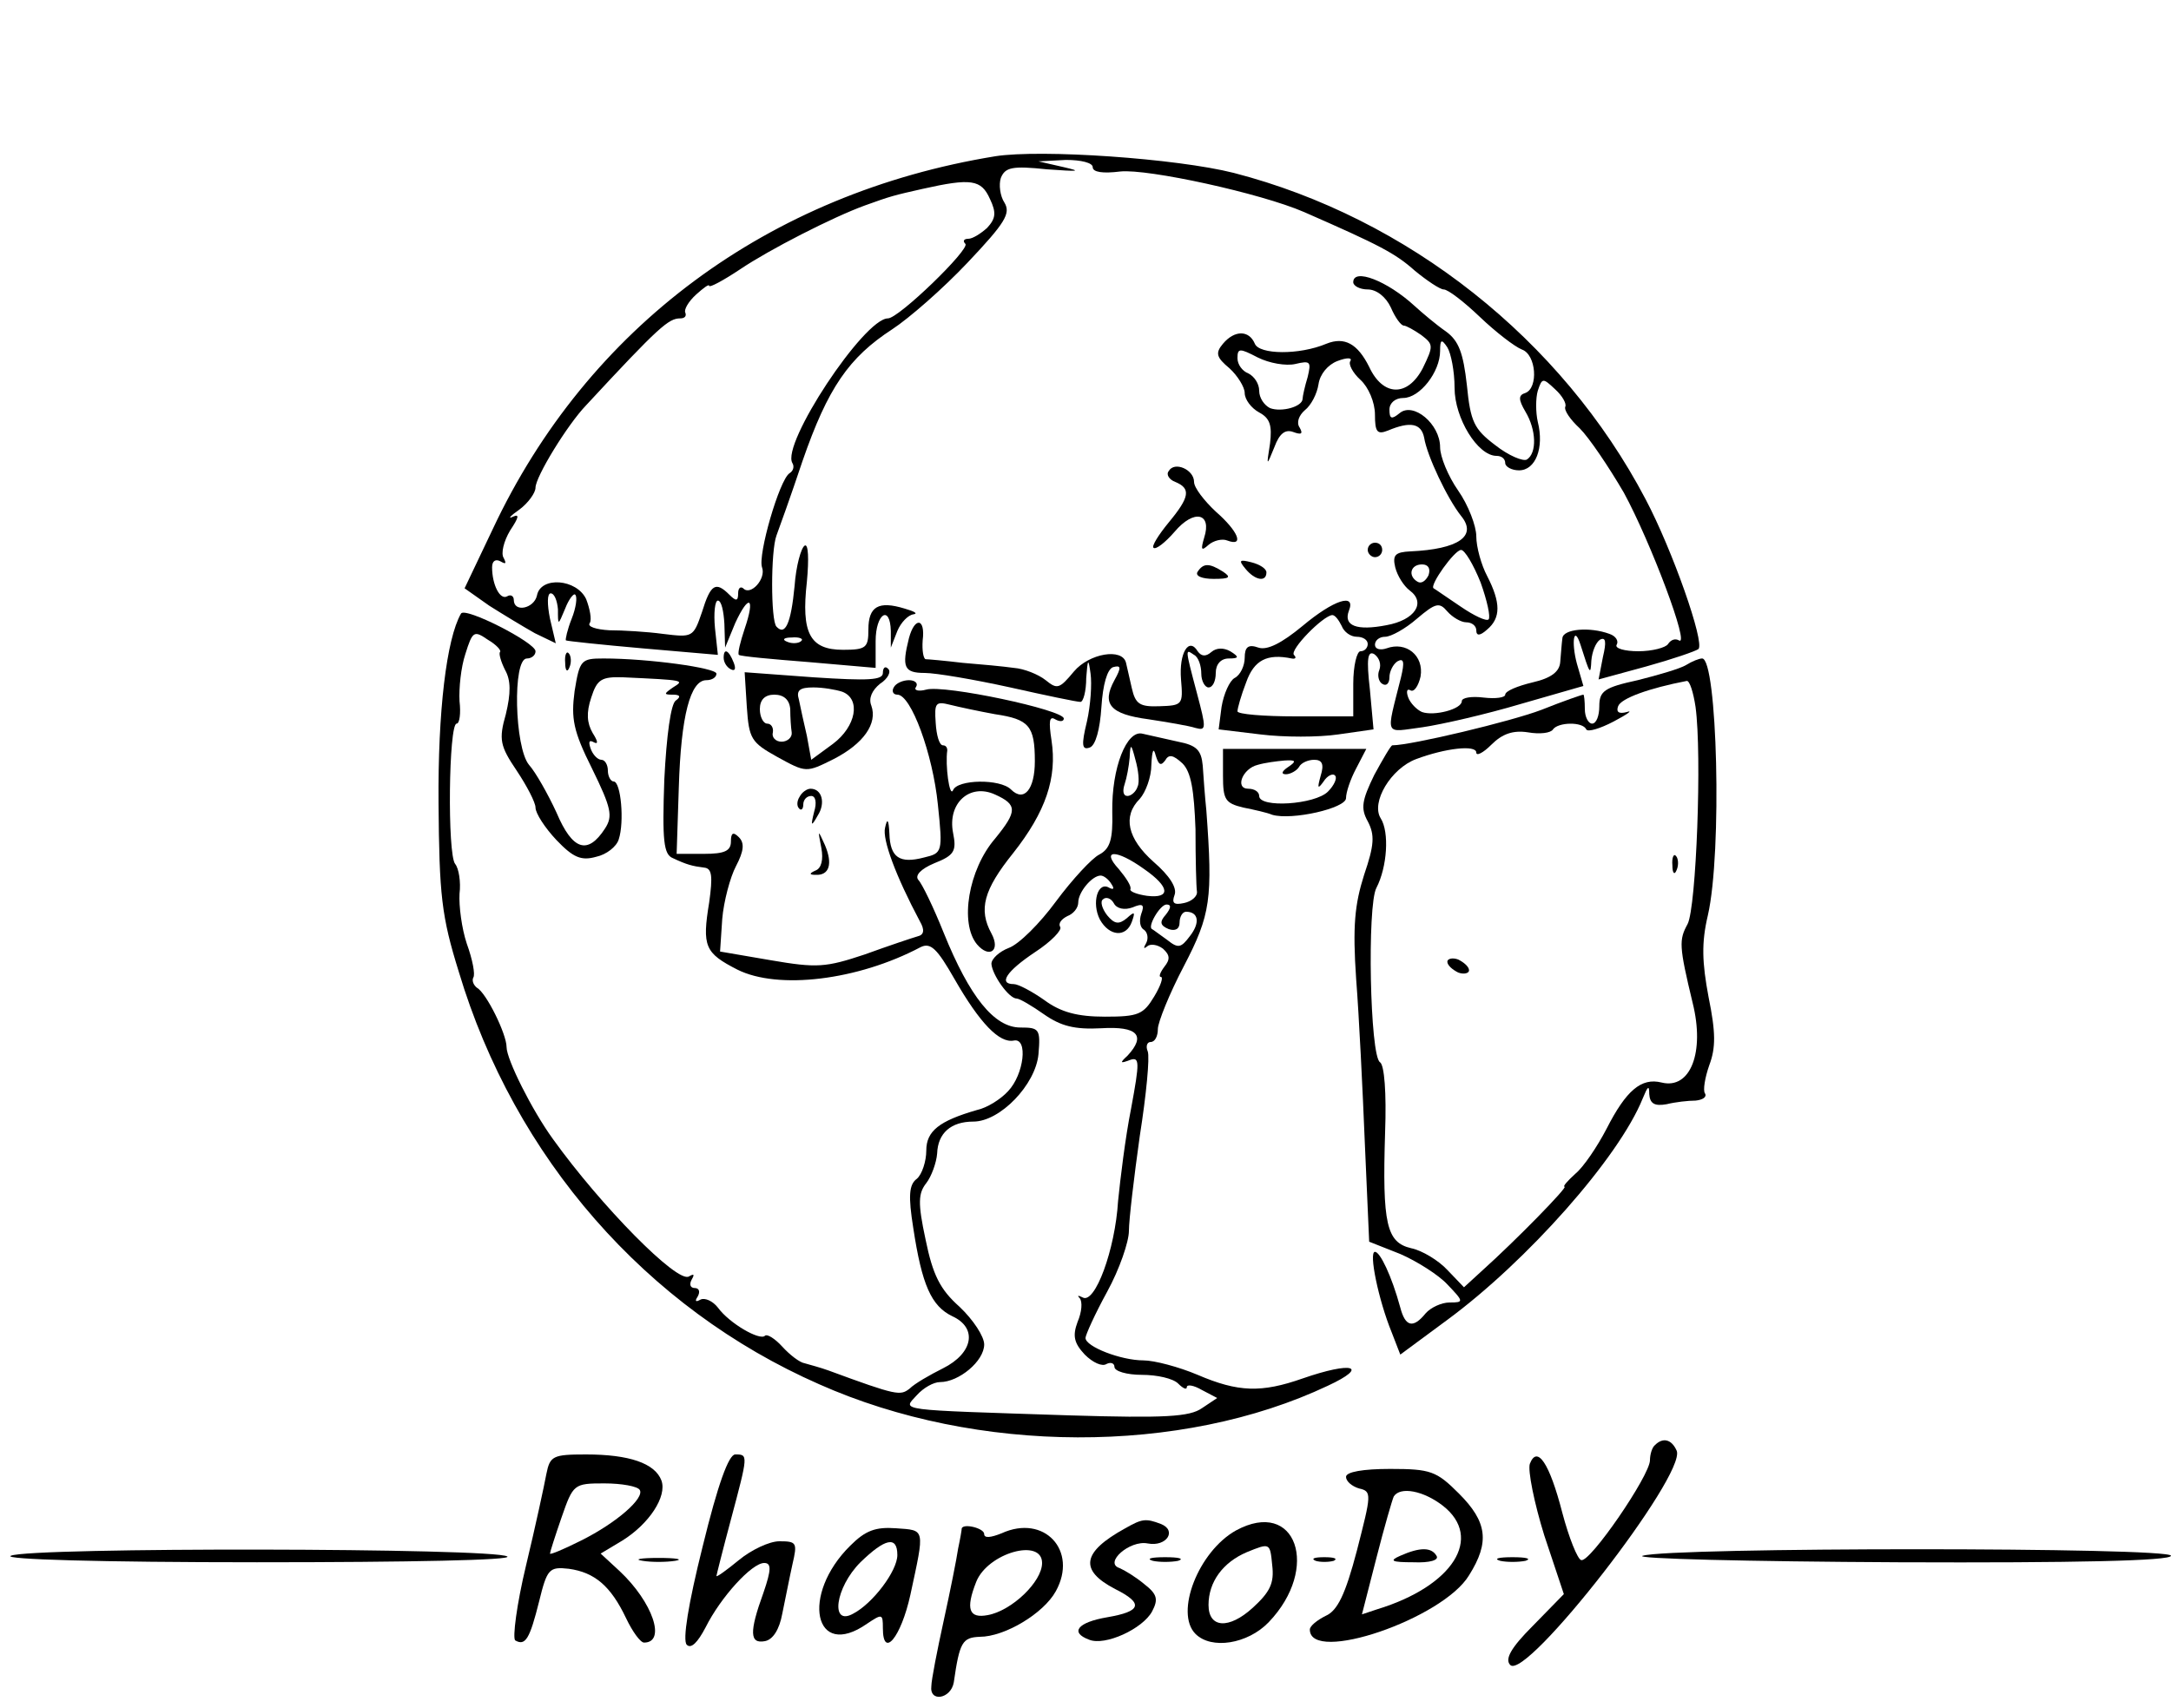 <?xml version="1.0" standalone="no"?>
<!DOCTYPE svg PUBLIC "-//W3C//DTD SVG 20010904//EN"
 "http://www.w3.org/TR/2001/REC-SVG-20010904/DTD/svg10.dtd">
<svg version="1.0" xmlns="http://www.w3.org/2000/svg"
 width="300pt" height="236pt" viewBox="0 0 300 236"
 preserveAspectRatio="xMidYMid meet">
<g transform="translate(0,236) scale(0.1,-0.1)"
fill="#000000" stroke="none">
<path d="M1375 2144 c-313 -51 -563 -236 -694 -515 l-39 -82 34 -24 c19 -12
47 -29 63 -38 l29 -14 -8 34 c-4 20 -4 35 1 35 5 0 9 -10 10 -22 0 -23 0 -23
10 1 5 13 12 22 14 19 3 -3 1 -18 -5 -33 -6 -15 -9 -29 -8 -30 2 -1 49 -6 106
-11 l104 -9 -4 37 c-2 21 0 38 4 38 5 0 8 -15 9 -32 l1 -33 14 34 c19 41 28
36 13 -8 -6 -18 -10 -34 -8 -36 2 -2 46 -6 97 -10 l92 -8 0 37 c0 38 20 51 21
14 l0 -23 9 23 c5 12 15 22 22 23 7 1 2 4 -12 8 -36 11 -50 3 -50 -29 0 -25
-3 -28 -35 -28 -46 0 -58 23 -50 94 3 32 2 53 -3 50 -5 -3 -12 -28 -14 -56 -5
-52 -13 -69 -25 -56 -8 8 -8 105 0 126 3 8 20 55 36 103 35 101 64 143 124
182 23 15 70 56 104 92 52 55 60 68 51 83 -6 9 -8 25 -5 34 6 15 16 17 64 12
43 -3 49 -3 23 3 l-35 8 38 2 c21 0 37 -4 37 -10 0 -7 14 -9 38 -6 38 4 194
-30 254 -56 105 -46 126 -57 153 -81 17 -14 35 -26 40 -26 6 0 28 -17 50 -38
22 -21 48 -41 58 -45 20 -7 23 -53 5 -60 -10 -3 -10 -9 0 -26 15 -25 16 -57 2
-66 -5 -3 -25 5 -44 20 -29 22 -34 32 -39 83 -5 44 -11 61 -29 74 -13 9 -32
25 -43 35 -38 35 -85 53 -85 33 0 -5 9 -10 20 -10 12 0 25 -10 32 -25 6 -14
14 -25 18 -25 3 0 14 -6 24 -13 17 -13 17 -15 2 -46 -21 -40 -55 -39 -74 2
-16 32 -34 42 -59 32 -38 -16 -93 -15 -99 0 -8 19 -28 19 -44 0 -11 -13 -9
-19 9 -34 11 -10 21 -26 21 -34 0 -9 9 -21 20 -27 15 -8 18 -18 15 -43 -5 -32
-5 -32 6 -5 7 19 15 25 26 21 11 -4 14 -3 9 6 -5 7 -1 17 7 24 9 7 17 23 19
36 2 14 13 27 26 32 13 5 21 5 18 0 -3 -4 3 -16 14 -26 11 -10 20 -31 20 -48
0 -24 3 -28 18 -22 31 13 46 10 50 -10 4 -25 32 -84 51 -108 23 -28 -4 -46
-70 -49 -21 -1 -25 -5 -21 -22 3 -12 12 -26 20 -32 23 -17 7 -41 -32 -48 -41
-8 -60 -1 -52 20 10 25 -21 15 -64 -21 -29 -24 -49 -34 -61 -30 -14 5 -19 1
-19 -14 0 -11 -6 -24 -14 -28 -7 -4 -15 -22 -18 -40 l-4 -31 58 -7 c32 -4 80
-4 107 0 l49 7 -5 55 c-5 43 -3 54 6 49 7 -5 10 -14 7 -22 -3 -7 -1 -16 4 -19
6 -4 10 1 10 9 0 8 5 18 11 22 9 5 10 -1 5 -22 -21 -84 -24 -76 30 -69 27 4
88 18 135 32 l87 25 -9 31 c-8 30 -4 54 5 26 13 -41 14 -43 15 -22 1 12 6 25
12 29 8 4 9 -3 4 -24 l-6 -31 66 18 c36 10 68 21 72 24 9 9 -36 137 -73 207
-116 221 -329 389 -569 451 -79 20 -266 33 -330 23z m-7 -59 c9 -19 8 -27 -4
-40 -9 -8 -20 -15 -26 -15 -6 0 -8 -3 -4 -7 7 -7 -92 -103 -107 -103 -33 0
-148 -174 -132 -200 3 -5 1 -11 -4 -14 -14 -9 -44 -113 -38 -130 6 -16 -16
-40 -26 -29 -4 3 -7 0 -7 -7 0 -11 -3 -11 -12 -2 -19 19 -26 15 -38 -24 -12
-35 -13 -35 -54 -30 -22 3 -56 5 -74 5 -18 1 -31 5 -27 10 3 5 0 20 -5 33 -13
28 -63 32 -68 5 -4 -18 -32 -24 -32 -6 0 5 -4 8 -9 5 -10 -6 -21 16 -21 40 0
9 5 12 12 8 7 -4 8 -3 4 5 -4 6 0 23 9 38 12 18 13 23 4 19 -8 -4 -4 1 9 10
12 9 22 23 22 30 0 15 44 87 70 114 101 109 114 120 130 120 6 0 9 3 7 8 -2 4
4 15 15 25 10 9 18 15 18 12 0 -3 19 7 43 23 40 27 128 72 172 88 36 13 40 14
80 23 67 15 81 13 93 -14z m642 -261 c0 -42 32 -94 58 -94 7 0 12 -4 12 -10 0
-5 9 -10 19 -10 23 0 35 31 26 67 -3 13 -3 33 0 43 6 18 7 18 24 2 10 -9 16
-20 14 -24 -2 -5 7 -18 20 -30 13 -13 40 -53 61 -89 37 -68 92 -214 76 -204
-5 3 -11 1 -15 -5 -3 -5 -22 -10 -41 -10 -19 0 -33 4 -30 9 3 5 -1 12 -10 15
-27 10 -64 7 -65 -6 -1 -7 -2 -22 -3 -33 -1 -13 -12 -22 -38 -28 -21 -5 -38
-12 -38 -17 0 -4 -13 -6 -30 -4 -16 2 -30 0 -30 -5 0 -11 -38 -21 -55 -15 -7
3 -16 12 -19 20 -3 8 -2 13 3 10 5 -3 11 6 14 19 5 29 -20 49 -47 39 -9 -3
-16 -1 -16 5 0 6 6 11 14 11 8 0 28 11 44 25 26 22 31 23 42 10 7 -8 19 -15
26 -15 8 0 14 -5 14 -11 0 -8 5 -8 15 1 19 16 19 37 0 74 -8 15 -15 40 -15 55
0 14 -11 43 -25 63 -14 20 -25 47 -25 60 0 32 -37 63 -56 47 -11 -9 -14 -8
-14 5 0 9 8 16 19 16 23 0 51 36 51 65 0 16 2 17 10 5 5 -8 10 -33 10 -56z
m-220 33 c21 5 22 3 17 -18 -4 -13 -7 -27 -7 -30 0 -11 -29 -19 -45 -13 -8 4
-15 14 -15 24 0 10 -7 20 -15 24 -8 3 -15 12 -15 21 0 14 3 14 28 1 16 -8 39
-12 52 -9z m256 -302 c9 -25 14 -48 11 -51 -3 -3 -20 5 -39 18 -18 12 -35 24
-37 25 -6 4 29 53 38 53 5 0 17 -20 27 -45z m-72 10 c-4 -8 -10 -12 -15 -9
-14 8 -10 24 6 24 9 0 12 -6 9 -15z m-120 -70 c3 -8 12 -15 21 -15 8 0 15 -4
15 -10 0 -5 -4 -10 -10 -10 -5 0 -10 -20 -10 -45 l0 -45 -80 0 c-44 0 -80 3
-80 7 0 4 5 22 12 40 11 31 29 40 63 33 5 -1 7 1 3 5 -6 7 40 54 53 55 4 0 9
-7 13 -15z m-747 -21 c-3 -3 -12 -4 -19 -1 -8 3 -5 6 6 6 11 1 17 -2 13 -5z"/>
<path d="M1615 1709 c-4 -5 1 -12 9 -15 22 -9 20 -21 -9 -56 -14 -17 -24 -33
-21 -35 3 -3 16 7 29 22 27 32 52 26 41 -8 -5 -17 -4 -19 6 -10 7 6 19 9 26 6
24 -9 15 13 -16 40 -16 15 -30 33 -30 41 0 17 -27 29 -35 15z"/>
<path d="M1890 1600 c0 -5 5 -10 10 -10 6 0 10 5 10 10 0 6 -4 10 -10 10 -5 0
-10 -4 -10 -10z"/>
<path d="M1721 1574 c13 -16 29 -19 29 -5 0 5 -9 11 -21 14 -16 4 -18 3 -8 -9z"/>
<path d="M1655 1570 c-4 -6 6 -10 22 -10 22 0 25 2 13 10 -19 12 -27 12 -35 0z"/>
<path d="M637 1512 c-20 -35 -32 -135 -31 -262 1 -127 4 -156 28 -233 77 -257
259 -465 498 -570 218 -97 500 -98 703 -2 58 27 34 34 -35 10 -57 -20 -89 -19
-145 5 -26 11 -60 20 -75 20 -31 0 -80 19 -80 31 0 4 13 33 30 64 17 31 30 69
30 84 0 15 7 74 15 131 9 57 14 109 11 117 -3 7 -1 13 4 13 6 0 10 8 10 18 0
9 16 49 36 87 37 71 40 93 31 215 -2 19 -4 47 -5 62 -2 21 -8 28 -34 33 -18 4
-40 9 -49 11 -22 6 -43 -47 -42 -108 1 -38 -3 -51 -18 -59 -10 -5 -37 -34 -60
-65 -22 -30 -51 -59 -65 -64 -13 -5 -24 -15 -24 -22 1 -15 24 -48 35 -48 4 0
21 -10 38 -22 23 -16 42 -21 79 -19 50 3 62 -10 36 -38 -11 -10 -10 -11 3 -6
14 5 14 -2 2 -67 -8 -40 -15 -98 -18 -128 -4 -67 -32 -143 -49 -133 -6 3 -8 3
-4 -1 4 -5 3 -19 -3 -33 -7 -19 -5 -29 10 -45 11 -11 24 -17 30 -13 6 3 11 1
11 -4 0 -6 17 -11 38 -11 21 0 43 -5 50 -12 7 -7 12 -9 12 -5 0 4 9 3 21 -4
l21 -11 -21 -14 c-17 -12 -51 -14 -183 -10 -243 8 -231 6 -211 28 9 10 23 18
32 18 26 0 61 29 61 52 0 11 -15 34 -34 52 -27 24 -37 44 -47 93 -11 51 -10
64 1 78 7 9 14 28 15 41 1 28 19 44 50 44 37 0 86 51 90 93 3 35 1 37 -25 37
-36 0 -70 42 -106 131 -14 35 -30 68 -35 73 -5 6 3 15 22 23 28 11 31 17 26
42 -8 41 23 69 58 53 31 -14 31 -23 0 -61 -37 -43 -49 -117 -25 -146 17 -20
33 -9 20 15 -18 33 -11 60 30 111 45 57 61 104 53 156 -4 26 -3 34 5 29 7 -4
12 -3 12 1 0 12 -165 47 -190 40 -11 -3 -18 -1 -14 4 3 5 -2 9 -10 9 -8 0 -18
-4 -21 -10 -3 -5 -1 -10 5 -10 19 0 49 -82 56 -152 7 -66 6 -67 -19 -73 -34
-9 -47 0 -48 33 -1 20 -3 22 -6 8 -4 -16 15 -67 48 -129 7 -12 6 -19 -3 -21
-7 -2 -40 -13 -73 -25 -54 -18 -66 -19 -130 -8 l-70 12 3 45 c2 24 11 58 19
73 11 21 12 32 4 40 -8 8 -11 6 -11 -6 0 -13 -9 -17 -37 -17 l-38 0 3 92 c3
99 16 148 38 148 8 0 14 4 14 9 0 8 -94 21 -156 21 -31 0 -33 -2 -40 -45 -5
-38 -2 -55 24 -107 27 -55 29 -66 18 -83 -24 -37 -45 -30 -67 22 -12 26 -29
56 -38 66 -20 24 -23 147 -3 147 6 0 12 4 12 10 0 12 -98 62 -103 52z m54 -53
c-2 -2 1 -13 7 -25 8 -14 8 -32 1 -61 -10 -35 -8 -44 15 -78 14 -21 26 -44 26
-51 0 -8 13 -28 29 -45 23 -24 34 -29 55 -23 14 3 28 14 31 24 8 24 3 80 -7
80 -4 0 -8 7 -8 15 0 8 -4 15 -9 15 -5 0 -12 7 -15 16 -3 9 -2 12 5 8 6 -3 5
2 -2 13 -8 14 -9 28 -2 49 8 25 14 29 44 28 86 -4 85 -4 69 -14 -13 -9 -13
-10 0 -10 10 0 11 -3 4 -8 -7 -4 -13 -49 -16 -109 -3 -85 -1 -104 12 -109 19
-9 27 -11 43 -13 11 -1 12 -12 7 -48 -10 -61 -6 -70 39 -93 56 -28 166 -15
253 31 14 7 23 -2 47 -44 35 -61 62 -89 82 -85 20 4 14 -47 -8 -70 -10 -11
-29 -23 -43 -26 -52 -15 -70 -29 -70 -56 0 -15 -6 -33 -13 -39 -11 -8 -12 -24
-5 -68 12 -79 25 -108 54 -122 35 -16 29 -51 -13 -72 -18 -9 -39 -21 -46 -28
-13 -10 -17 -10 -112 25 -11 4 -26 8 -33 10 -7 1 -21 12 -31 23 -10 11 -21 18
-24 15 -7 -7 -49 17 -65 39 -7 9 -18 14 -24 11 -7 -4 -8 -2 -4 4 4 7 2 12 -4
12 -6 0 -8 5 -4 12 4 7 3 8 -4 4 -16 -10 -122 98 -188 190 -29 40 -64 110 -64
127 0 18 -28 75 -41 82 -5 4 -7 10 -5 14 3 4 -1 25 -9 47 -7 21 -11 52 -10 69
2 16 -1 35 -6 41 -11 13 -9 194 2 194 4 0 6 14 4 31 -1 18 2 47 8 65 10 32 12
33 31 20 12 -7 19 -15 17 -17z m684 -86 c47 -7 55 -16 55 -65 0 -39 -15 -57
-33 -39 -15 15 -74 14 -80 -1 -5 -11 -11 35 -8 55 0 4 -2 7 -6 7 -5 0 -9 14
-10 31 -2 28 0 30 20 25 12 -3 40 -9 62 -13z m197 -100 c-2 -7 -9 -13 -14 -13
-6 0 -7 7 -4 16 3 9 6 25 7 37 1 20 2 20 8 -3 4 -14 6 -31 3 -37z m38 36 c5 9
11 8 24 -4 12 -12 16 -37 18 -91 0 -41 1 -80 2 -86 1 -7 -8 -14 -18 -16 -14
-3 -17 0 -13 11 4 10 -7 27 -29 46 -36 32 -43 63 -19 87 8 9 16 30 16 47 1 20
3 25 6 13 4 -13 7 -15 13 -7z m-29 -150 c36 -25 37 -41 4 -37 -14 2 -24 6 -23
9 2 4 -6 16 -16 28 -25 27 -4 28 35 0z m-45 -21 c4 -6 3 -8 -3 -5 -16 10 -25
-21 -13 -44 13 -23 36 -25 44 -3 5 14 4 15 -7 5 -11 -9 -17 -8 -27 4 -7 9 -10
19 -6 22 4 4 11 2 15 -5 4 -8 15 -10 26 -6 14 6 17 4 12 -9 -3 -9 -2 -19 4
-22 5 -4 6 -12 3 -18 -4 -7 -4 -9 1 -5 4 4 14 3 22 -3 10 -9 10 -15 2 -25 -6
-8 -8 -14 -5 -14 4 0 0 -12 -9 -27 -15 -25 -22 -28 -68 -28 -38 0 -61 6 -84
23 -17 12 -36 22 -42 22 -22 0 -10 18 29 44 23 15 38 31 35 35 -3 5 2 11 10
15 8 3 15 11 15 19 0 14 19 37 31 37 4 0 11 -5 15 -12z m75 -42 c-9 -10 -8
-15 4 -20 9 -3 15 0 15 9 0 8 4 15 9 15 17 0 20 -15 5 -34 -12 -16 -16 -17
-31 -5 -10 7 -19 14 -21 15 -7 3 11 34 20 34 7 0 6 -5 -1 -14z"/>
<path d="M1256 1478 c-10 -40 -7 -48 22 -48 15 0 68 -9 118 -20 49 -11 92 -20
97 -20 4 0 8 15 8 33 2 27 3 28 6 6 2 -14 0 -44 -5 -66 -8 -33 -7 -40 4 -36 8
3 14 25 16 56 2 31 8 52 16 55 11 3 12 0 2 -18 -18 -33 -6 -47 47 -54 26 -4
56 -9 65 -12 15 -4 15 -1 2 48 -17 64 -16 61 -4 53 6 -3 10 -15 10 -26 0 -10
5 -19 10 -19 6 0 10 9 10 20 0 12 7 20 18 20 14 0 15 2 2 10 -9 5 -19 5 -26
-1 -8 -7 -14 -6 -19 1 -12 20 -26 -2 -23 -39 3 -35 2 -36 -30 -37 -27 -1 -33
3 -38 25 -3 14 -7 30 -8 35 -5 21 -51 13 -72 -12 -20 -24 -23 -25 -39 -12 -10
8 -30 16 -44 17 -14 2 -46 5 -71 7 -25 3 -48 5 -51 5 -3 1 -5 12 -4 26 4 31
-11 33 -19 3z"/>
<path d="M781 1444 c0 -11 3 -14 6 -6 3 7 2 16 -1 19 -3 4 -6 -2 -5 -13z"/>
<path d="M1000 1451 c0 -6 4 -13 10 -16 6 -3 7 1 4 9 -7 18 -14 21 -14 7z"/>
<path d="M2330 1441 c-8 -5 -39 -14 -67 -21 -46 -10 -53 -15 -53 -36 0 -13 -4
-24 -10 -24 -5 0 -10 9 -10 20 0 11 -1 20 -2 20 -2 0 -28 -9 -58 -21 -42 -16
-180 -49 -206 -49 -2 0 -13 -19 -25 -41 -17 -35 -19 -46 -9 -64 10 -19 9 -33
-5 -74 -13 -41 -16 -71 -11 -144 4 -51 9 -153 12 -227 l6 -136 43 -17 c23 -10
53 -29 65 -42 23 -24 23 -25 3 -25 -11 0 -26 -7 -33 -15 -17 -21 -28 -19 -35
8 -12 44 -28 77 -35 77 -9 0 5 -67 23 -111 l12 -31 65 48 c110 81 237 224 270
306 7 17 9 19 9 6 1 -13 7 -17 24 -14 12 3 30 5 40 5 10 1 16 5 13 10 -3 4 0
22 6 39 9 24 9 45 -1 94 -9 48 -10 75 -1 113 20 87 13 356 -8 355 -4 0 -14 -4
-22 -9z m13 -58 c9 -66 1 -277 -11 -300 -12 -22 -12 -30 7 -109 17 -68 -3
-120 -43 -110 -28 7 -49 -11 -76 -64 -13 -25 -32 -53 -43 -62 -11 -10 -18 -18
-15 -18 5 0 -66 -73 -115 -117 l-24 -22 -23 24 c-12 13 -35 27 -50 30 -34 8
-40 33 -36 160 2 55 -1 93 -7 97 -14 8 -18 217 -5 241 15 29 18 77 6 96 -14
22 14 69 49 82 40 15 83 20 83 9 0 -5 9 -1 21 11 15 15 30 20 50 17 17 -3 32
-1 35 4 7 10 41 11 46 0 2 -4 19 1 38 11 19 10 27 16 18 13 -11 -3 -15 0 -12
8 4 11 43 25 95 35 4 0 9 -16 12 -36z"/>
<path d="M2311 1164 c0 -11 3 -14 6 -6 3 7 2 16 -1 19 -3 4 -6 -2 -5 -13z"/>
<path d="M2000 1031 c0 -5 7 -11 15 -15 8 -3 15 -1 15 3 0 5 -7 11 -15 15 -8
3 -15 1 -15 -3z"/>
<path d="M1220 1430 c0 -10 -20 -11 -96 -6 l-95 7 3 -48 c3 -44 6 -49 42 -69
40 -22 40 -22 78 -3 41 21 61 49 52 74 -4 10 1 21 12 30 11 7 16 17 11 21 -4
4 -7 1 -7 -6z m-56 -26 c26 -10 19 -48 -13 -72 l-30 -22 -6 33 c-4 17 -9 40
-11 50 -4 13 1 17 20 17 13 0 31 -3 40 -6z m-72 -24 c0 -11 1 -26 2 -32 1 -7
-6 -13 -14 -13 -8 0 -14 6 -12 13 1 6 -2 12 -8 12 -5 0 -10 9 -10 20 0 13 7
20 20 20 13 0 21 -7 22 -20z"/>
<path d="M1690 1288 c0 -33 3 -38 28 -44 15 -3 33 -7 40 -10 27 -8 102 9 102
23 0 8 6 26 14 41 l14 27 -99 0 -99 0 0 -37z m90 12 c-9 -6 -10 -10 -3 -10 6
0 15 5 18 10 3 6 13 10 21 10 11 0 14 -6 9 -22 -5 -18 -4 -19 4 -8 5 8 13 12
16 8 3 -3 -1 -13 -10 -22 -18 -18 -95 -23 -95 -6 0 6 -7 10 -15 10 -19 0 -8
28 13 33 10 3 26 5 37 6 16 1 17 -1 5 -9z"/>
<path d="M1105 1259 c-4 -6 -4 -13 -1 -16 3 -4 6 -1 6 5 0 7 5 12 11 12 6 0 8
-9 4 -22 -5 -20 -4 -21 5 -5 11 17 6 37 -10 37 -5 0 -12 -5 -15 -11z"/>
<path d="M1135 1188 c3 -16 0 -28 -8 -31 -9 -4 -9 -6 0 -6 19 -1 24 15 13 41
-10 22 -10 22 -5 -4z"/>
<path d="M2287 363 c-4 -3 -7 -13 -7 -21 0 -21 -83 -142 -95 -138 -5 1 -17 31
-26 65 -18 70 -35 94 -45 68 -3 -9 6 -54 20 -99 l27 -81 -43 -44 c-30 -30 -39
-46 -31 -54 22 -22 243 262 230 296 -7 16 -19 19 -30 8z"/>
<path d="M755 323 c-3 -16 -15 -72 -28 -126 -13 -54 -19 -101 -15 -104 14 -8
20 2 33 54 11 45 14 48 41 45 36 -5 58 -24 79 -68 9 -19 20 -34 25 -34 31 0
12 56 -34 99 l-26 24 30 18 c37 23 62 61 54 83 -9 24 -45 36 -104 36 -46 0
-50 -2 -55 -27z m129 -22 c7 -11 -31 -45 -81 -70 -24 -12 -43 -20 -43 -18 0 2
7 24 16 50 16 46 17 47 59 47 24 0 46 -4 49 -9z"/>
<path d="M971 223 c-20 -80 -28 -130 -22 -136 6 -6 15 3 26 24 21 42 64 89 81
89 10 0 10 -9 -1 -41 -20 -55 -19 -71 2 -67 11 2 20 16 24 38 4 19 10 50 14
68 7 30 6 32 -18 32 -14 0 -39 -12 -56 -26 -17 -14 -31 -24 -31 -22 0 1 9 37
20 78 24 90 24 90 6 90 -9 0 -24 -41 -45 -127z"/>
<path d="M1860 319 c0 -6 8 -13 18 -16 18 -4 17 -8 -3 -86 -16 -61 -27 -83
-43 -90 -12 -6 -22 -14 -22 -19 0 -48 184 15 220 75 29 46 25 74 -14 113 -31
31 -39 34 -95 34 -37 0 -61 -4 -61 -11z m134 -40 c56 -44 14 -111 -91 -143
l-21 -7 20 78 c11 43 22 81 24 85 9 14 41 8 68 -13z"/>
<path d="M1935 210 c-16 -7 -12 -9 18 -9 23 -1 36 3 32 9 -7 12 -23 12 -50 0z"/>
<path d="M1555 248 c-60 -33 -64 -58 -14 -84 40 -20 36 -31 -11 -39 -41 -7
-52 -21 -25 -31 22 -9 74 15 87 39 9 17 7 24 -11 38 -12 10 -27 19 -34 22 -22
7 14 39 39 34 26 -5 41 18 18 27 -21 8 -26 7 -49 -6z"/>
<path d="M1708 245 c-52 -29 -85 -114 -56 -143 22 -22 72 -14 101 16 72 75 38
172 -45 127z m23 -107 c-33 -30 -61 -28 -61 4 0 32 20 59 53 73 32 13 32 13
35 -18 3 -25 -3 -37 -27 -59z"/>
<path d="M1175 224 c-69 -68 -50 -159 23 -108 21 14 22 14 22 -6 0 -43 25 -13
38 46 20 93 21 89 -20 92 -28 2 -42 -3 -63 -24z m65 -13 c0 -22 -34 -67 -61
-81 -32 -18 -25 36 10 71 34 33 51 37 51 10z"/>
<path d="M1329 248 c0 -2 -2 -14 -5 -28 -2 -14 -11 -59 -20 -100 -9 -41 -17
-82 -17 -90 -3 -23 27 -18 31 5 8 56 12 62 36 63 34 0 88 32 105 63 31 56 -16
107 -75 80 -15 -6 -24 -7 -24 -1 0 8 -28 15 -31 8z m111 -48 c0 -26 -42 -66
-75 -72 -26 -5 -31 8 -16 46 16 40 91 61 91 26z"/>
<path d="M15 210 c-12 -5 123 -9 340 -9 213 0 354 3 346 8 -18 12 -660 13
-686 1z"/>
<path d="M2270 210 c-14 -4 145 -8 353 -9 245 -1 377 2 377 9 0 12 -692 12
-730 0z"/>
<path d="M888 203 c12 -2 32 -2 45 0 12 2 2 4 -23 4 -25 0 -35 -2 -22 -4z"/>
<path d="M1593 203 c9 -2 25 -2 35 0 9 3 1 5 -18 5 -19 0 -27 -2 -17 -5z"/>
<path d="M1818 203 c6 -2 18 -2 25 0 6 3 1 5 -13 5 -14 0 -19 -2 -12 -5z"/>
<path d="M2073 203 c9 -2 25 -2 35 0 9 3 1 5 -18 5 -19 0 -27 -2 -17 -5z"/>
</g>
</svg>
